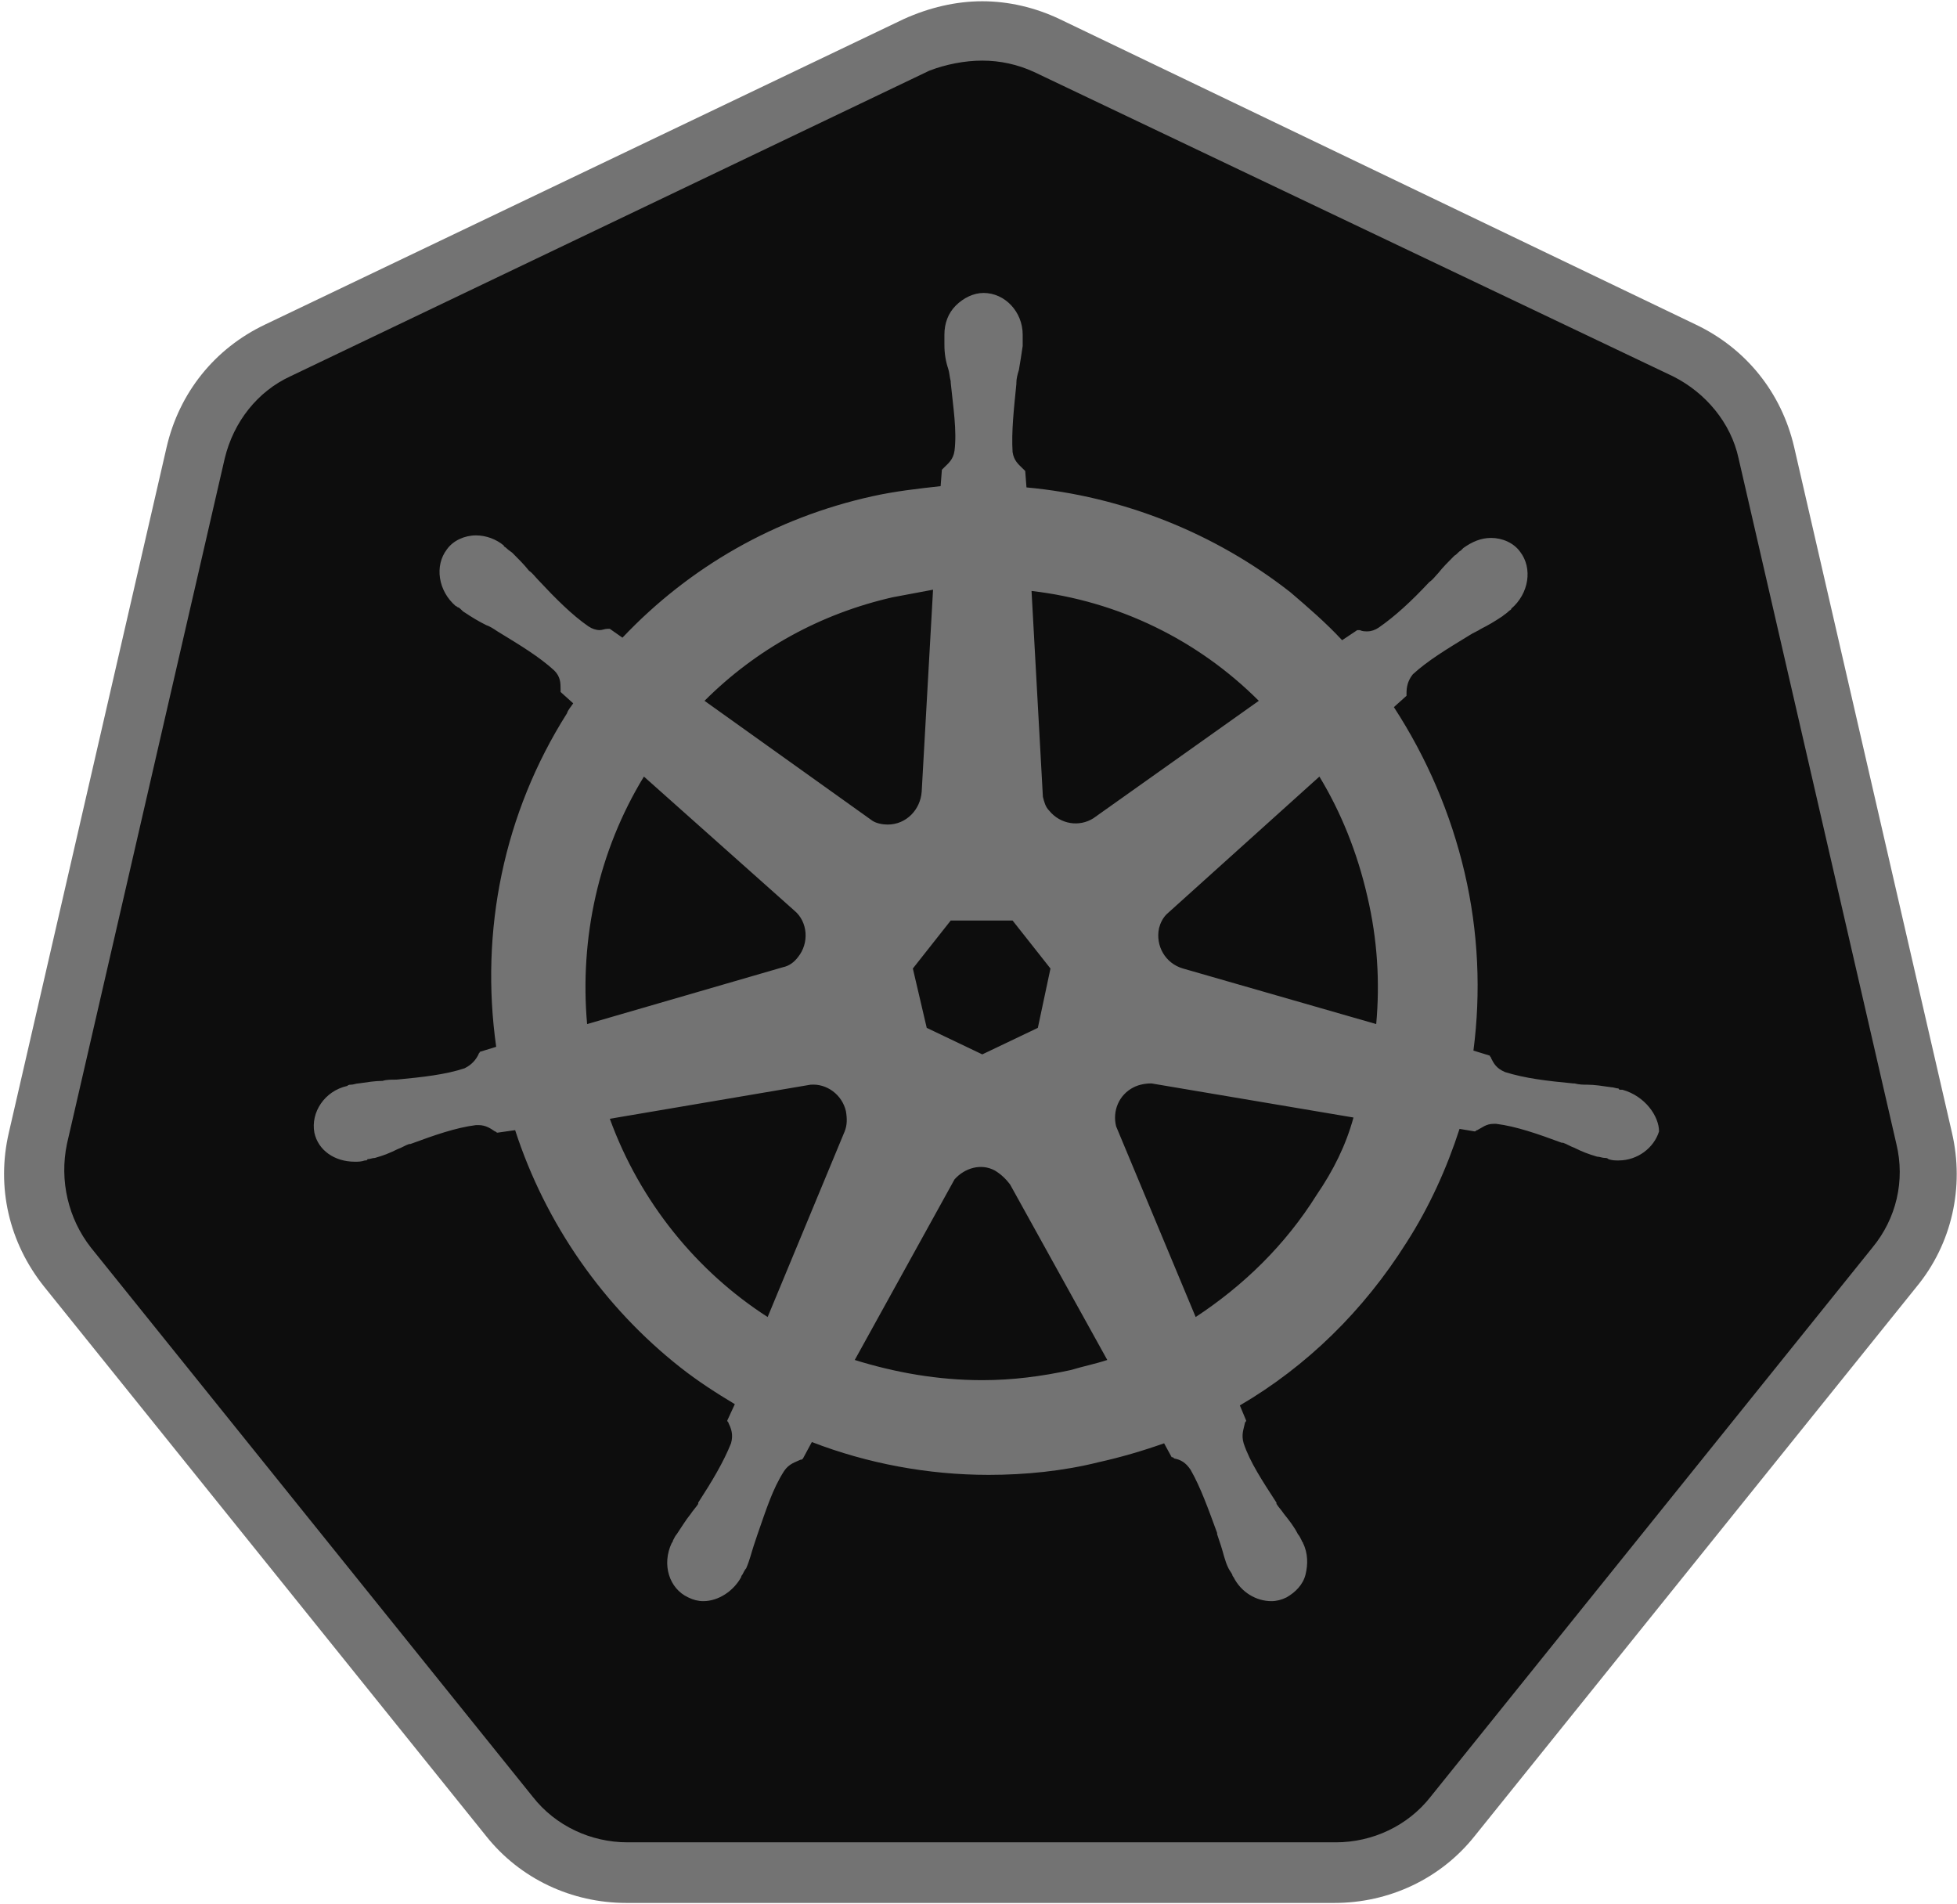 <?xml version="1.0" encoding="UTF-8" standalone="no"?>
<svg width="256px" height="249px" viewBox="0 0 256 249" version="1.1" xmlns="http://www.w3.org/2000/svg" xmlns:xlink="http://www.w3.org/1999/xlink" preserveAspectRatio="xMidYMid">
	<g>
		<path d="M82.085,244.934 C76.139,244.934 70.524,242.292 66.725,237.502 L8.919,165.657 C5.12,160.867 3.634,154.756 5.12,148.81 L25.765,59.128 C27.086,53.182 31.05,48.392 36.501,45.75 L120.072,5.781 C122.715,4.459 125.688,3.799 128.661,3.799 C131.634,3.799 134.606,4.459 137.249,5.781 L220.821,45.585 C226.271,48.227 230.235,53.017 231.556,58.963 L252.201,148.645 C253.523,154.591 252.201,160.702 248.403,165.492 L190.596,237.337 C186.797,241.961 181.182,244.769 175.236,244.769 L82.085,244.934 L82.085,244.934 Z" fill="rgb(13,13,13)"></path>
		<path d="M128.495,7.928 C130.808,7.928 133.12,8.423 135.267,9.414 L218.839,49.218 C223.133,51.365 226.436,55.329 227.427,59.954 L248.072,149.636 C249.228,154.426 248.072,159.381 244.934,163.179 L187.128,235.025 C184.155,238.823 179.53,240.97 174.741,240.97 L82.085,240.97 C77.295,240.97 72.671,238.823 69.698,235.025 L11.892,163.179 C8.919,159.381 7.763,154.426 8.754,149.636 L29.399,59.954 C30.555,55.164 33.693,51.2 37.987,49.218 L121.559,9.249 C123.706,8.423 126.183,7.928 128.495,7.928 L128.495,7.928 Z M128.495,0.165 L128.495,0.165 C125.027,0.165 121.559,0.991 118.255,2.477 L34.684,42.446 C28.077,45.585 23.453,51.365 21.801,58.467 L1.156,148.15 C-0.495,155.252 1.156,162.519 5.781,168.299 L63.587,240.145 C68.046,245.76 74.818,248.898 81.92,248.898 L174.575,248.898 C181.677,248.898 188.449,245.76 192.908,240.145 L250.715,168.299 C255.339,162.684 256.991,155.252 255.339,148.15 L234.694,58.467 C233.043,51.365 228.418,45.585 221.812,42.446 L138.57,2.477 C135.432,0.991 131.964,0.165 128.495,0.165 L128.495,0.165 L128.495,0.165 Z" fill="rgb(115,115,115)"></path>
		<path d="M212.232,142.534 L212.232,142.534 L212.232,142.534 C212.067,142.534 212.067,142.534 212.232,142.534 L212.067,142.534 C211.902,142.534 211.737,142.534 211.737,142.369 C211.406,142.369 211.076,142.204 210.746,142.204 C209.59,142.039 208.599,141.874 207.608,141.874 C207.112,141.874 206.617,141.874 205.956,141.708 L205.791,141.708 C202.323,141.378 199.515,141.048 196.872,140.222 C195.716,139.726 195.386,139.066 195.055,138.405 C195.055,138.24 194.89,138.24 194.89,138.075 L194.89,138.075 L192.743,137.414 C193.734,129.817 193.404,121.889 191.587,114.126 C189.77,106.364 186.632,99.097 182.338,92.49 L183.99,91.004 L183.99,90.674 C183.99,89.848 184.155,89.022 184.815,88.196 C186.797,86.379 189.275,84.893 192.248,83.076 L192.248,83.076 C192.743,82.746 193.239,82.581 193.734,82.25 C194.725,81.755 195.551,81.259 196.542,80.599 C196.707,80.434 197.037,80.268 197.368,79.938 C197.533,79.773 197.698,79.773 197.698,79.608 L197.698,79.608 C200.01,77.626 200.506,74.323 198.854,72.175 C198.028,71.019 196.542,70.359 195.055,70.359 C193.734,70.359 192.578,70.854 191.422,71.68 L191.422,71.68 L191.422,71.68 C191.257,71.845 191.257,71.845 191.092,72.01 C190.761,72.175 190.596,72.506 190.266,72.671 C189.44,73.497 188.779,74.157 188.119,74.983 C187.788,75.314 187.458,75.809 186.963,76.139 L186.963,76.139 C184.65,78.617 182.503,80.599 180.356,82.085 C179.861,82.415 179.365,82.581 178.87,82.581 C178.539,82.581 178.209,82.581 177.879,82.415 L177.548,82.415 L177.548,82.415 L175.566,83.737 C173.419,81.425 171.107,79.443 168.795,77.461 C158.885,69.698 146.828,64.908 134.276,63.752 L134.111,61.605 C133.946,61.44 133.946,61.44 133.781,61.275 C133.285,60.779 132.625,60.284 132.459,59.128 C132.294,56.485 132.625,53.512 132.955,50.209 L132.955,50.044 C132.955,49.548 133.12,48.888 133.285,48.392 C133.45,47.401 133.615,46.41 133.781,45.254 L133.781,44.263 L133.781,43.768 L133.781,43.768 L133.781,43.768 C133.781,40.795 131.468,38.317 128.661,38.317 C127.339,38.317 126.018,38.978 125.027,39.969 C124.036,40.96 123.541,42.281 123.541,43.768 L123.541,43.768 L123.541,43.768 L123.541,44.098 L123.541,45.089 C123.541,46.245 123.706,47.236 124.036,48.227 C124.201,48.723 124.201,49.218 124.366,49.879 L124.366,50.044 C124.697,53.347 125.192,56.32 124.862,58.963 C124.697,60.119 124.036,60.614 123.541,61.11 C123.375,61.275 123.375,61.275 123.21,61.44 L123.21,61.44 L123.045,63.587 C120.072,63.917 117.099,64.248 114.126,64.908 C101.409,67.716 90.178,74.157 81.425,83.406 L79.773,82.25 L79.443,82.25 C79.112,82.25 78.782,82.415 78.452,82.415 C77.956,82.415 77.461,82.25 76.965,81.92 C74.818,80.434 72.671,78.286 70.359,75.809 L70.359,75.809 C70.028,75.479 69.698,74.983 69.203,74.653 C68.542,73.827 67.881,73.166 67.055,72.341 C66.89,72.175 66.56,72.01 66.23,71.68 C66.065,71.515 65.899,71.515 65.899,71.35 L65.899,71.35 C64.908,70.524 63.587,70.028 62.266,70.028 C60.779,70.028 59.293,70.689 58.467,71.845 C56.815,73.992 57.311,77.295 59.623,79.277 L59.623,79.277 L59.623,79.277 C59.788,79.277 59.788,79.443 59.954,79.443 C60.284,79.608 60.449,79.938 60.779,80.103 C61.77,80.764 62.596,81.259 63.587,81.755 C64.083,81.92 64.578,82.25 65.074,82.581 L65.074,82.581 C68.046,84.397 70.524,85.884 72.506,87.701 C73.332,88.526 73.332,89.352 73.332,90.178 L73.332,90.508 L73.332,90.508 L74.983,91.995 C74.653,92.49 74.323,92.821 74.157,93.316 C65.899,106.364 62.761,121.724 64.908,136.919 L62.761,137.579 C62.761,137.745 62.596,137.745 62.596,137.91 C62.266,138.57 61.77,139.231 60.779,139.726 C58.302,140.552 55.329,140.883 51.861,141.213 L51.695,141.213 C51.2,141.213 50.539,141.213 50.044,141.378 C49.053,141.378 48.062,141.543 46.906,141.708 C46.575,141.708 46.245,141.874 45.915,141.874 C45.75,141.874 45.585,141.874 45.419,142.039 L45.419,142.039 L45.419,142.039 C42.446,142.699 40.63,145.507 41.125,148.15 C41.621,150.462 43.768,151.948 46.41,151.948 C46.906,151.948 47.236,151.948 47.732,151.783 L47.732,151.783 L47.732,151.783 C47.897,151.783 48.062,151.783 48.062,151.618 C48.392,151.618 48.723,151.453 49.053,151.453 C50.209,151.123 51.035,150.792 52.026,150.297 C52.521,150.132 53.017,149.801 53.512,149.636 L53.677,149.636 C56.815,148.48 59.623,147.489 62.266,147.159 L62.596,147.159 C63.587,147.159 64.248,147.654 64.743,147.985 C64.908,147.985 64.908,148.15 65.074,148.15 L65.074,148.15 L67.386,147.819 C71.35,160.041 78.947,170.942 89.022,178.87 C91.334,180.686 93.646,182.173 96.124,183.659 L95.133,185.806 C95.133,185.972 95.298,185.972 95.298,186.137 C95.628,186.797 95.959,187.623 95.628,188.779 C94.637,191.257 93.151,193.734 91.334,196.542 L91.334,196.707 C91.004,197.203 90.674,197.533 90.343,198.028 C89.683,198.854 89.187,199.68 88.526,200.671 C88.361,200.836 88.196,201.166 88.031,201.497 C88.031,201.662 87.866,201.827 87.866,201.827 L87.866,201.827 L87.866,201.827 C86.545,204.635 87.535,207.773 90.013,208.929 C90.674,209.259 91.334,209.425 91.995,209.425 C93.977,209.425 95.959,208.103 96.95,206.286 L96.95,206.286 L96.95,206.286 C96.95,206.121 97.115,205.956 97.115,205.956 C97.28,205.626 97.445,205.295 97.61,205.13 C98.106,203.974 98.271,203.148 98.601,202.157 C98.766,201.662 98.932,201.166 99.097,200.671 L99.097,200.671 C100.253,197.368 101.079,194.725 102.565,192.413 C103.226,191.422 104.052,191.257 104.712,190.926 C104.877,190.926 104.877,190.926 105.043,190.761 L105.043,190.761 L106.199,188.614 C113.466,191.422 121.394,192.908 129.321,192.908 C134.111,192.908 139.066,192.413 143.69,191.257 C146.663,190.596 149.471,189.77 152.279,188.779 L153.27,190.596 C153.435,190.596 153.435,190.596 153.6,190.761 C154.426,190.926 155.086,191.257 155.747,192.248 C157.068,194.56 158.059,197.368 159.215,200.506 L159.215,200.671 C159.381,201.166 159.546,201.662 159.711,202.157 C160.041,203.148 160.206,204.139 160.702,205.13 C160.867,205.461 161.032,205.626 161.197,205.956 C161.197,206.121 161.363,206.286 161.363,206.286 L161.363,206.286 L161.363,206.286 C162.354,208.268 164.335,209.425 166.317,209.425 C166.978,209.425 167.639,209.259 168.299,208.929 C169.455,208.268 170.446,207.277 170.777,205.956 C171.107,204.635 171.107,203.148 170.446,201.827 L170.446,201.827 L170.446,201.827 C170.446,201.662 170.281,201.662 170.281,201.497 C170.116,201.166 169.951,200.836 169.786,200.671 C169.29,199.68 168.63,198.854 167.969,198.028 C167.639,197.533 167.308,197.203 166.978,196.707 L166.978,196.542 C165.161,193.734 163.51,191.257 162.684,188.779 C162.354,187.623 162.684,186.963 162.849,186.137 C162.849,185.972 163.014,185.972 163.014,185.806 L163.014,185.806 L162.188,183.825 C170.942,178.705 178.374,171.437 183.99,162.519 C186.963,157.894 189.275,152.774 190.926,147.654 L192.908,147.985 C193.074,147.985 193.074,147.819 193.239,147.819 C193.899,147.489 194.395,146.994 195.386,146.994 L195.716,146.994 C198.359,147.324 201.166,148.315 204.305,149.471 L204.47,149.471 C204.965,149.636 205.461,149.966 205.956,150.132 C206.947,150.627 207.773,150.957 208.929,151.288 C209.259,151.288 209.59,151.453 209.92,151.453 C210.085,151.453 210.25,151.453 210.415,151.618 L210.415,151.618 C210.911,151.783 211.241,151.783 211.737,151.783 C214.214,151.783 216.361,150.132 217.022,147.985 C217.022,146.003 215.205,143.36 212.232,142.534 L212.232,142.534 Z M135.763,134.441 L128.495,137.91 L121.228,134.441 L119.412,126.679 L124.366,120.403 L132.459,120.403 L137.414,126.679 L135.763,134.441 L135.763,134.441 Z M178.87,117.265 C180.191,122.88 180.521,128.495 180.026,133.946 L154.756,126.679 C152.444,126.018 151.123,123.706 151.618,121.394 C151.783,120.733 152.114,120.072 152.609,119.577 L172.594,101.574 C175.401,106.199 177.548,111.484 178.87,117.265 L178.87,117.265 Z M164.666,91.665 L143.03,107.025 C141.213,108.181 138.735,107.85 137.249,106.034 C136.754,105.538 136.588,104.877 136.423,104.217 L134.937,77.295 C146.333,78.617 156.738,83.737 164.666,91.665 L164.666,91.665 Z M116.769,78.121 C118.586,77.791 120.237,77.461 122.054,77.13 L120.568,103.556 C120.403,105.868 118.586,107.85 116.108,107.85 C115.448,107.85 114.622,107.685 114.126,107.355 L92.16,91.665 C98.932,84.893 107.355,80.268 116.769,78.121 L116.769,78.121 Z M84.232,101.574 L103.886,119.081 C105.703,120.568 105.868,123.375 104.382,125.192 C103.886,125.853 103.226,126.348 102.4,126.514 L76.8,133.946 C75.809,122.715 78.286,111.319 84.232,101.574 L84.232,101.574 Z M79.773,146.333 L106.034,141.874 C108.181,141.708 110.163,143.195 110.658,145.342 C110.823,146.333 110.823,147.159 110.493,147.985 L110.493,147.985 L100.418,172.263 C91.169,166.317 83.737,157.234 79.773,146.333 L79.773,146.333 Z M140.057,179.2 C136.258,180.026 132.459,180.521 128.495,180.521 C122.715,180.521 117.099,179.53 111.814,177.879 L124.862,154.261 C126.183,152.774 128.33,152.114 130.147,153.105 C130.973,153.6 131.634,154.261 132.129,154.921 L132.129,154.921 L144.846,177.879 C143.36,178.374 141.708,178.705 140.057,179.2 L140.057,179.2 Z M172.263,156.243 C168.134,162.849 162.684,168.134 156.408,172.263 L146.003,147.324 C145.507,145.342 146.333,143.195 148.315,142.204 C148.975,141.874 149.801,141.708 150.627,141.708 L177.053,146.168 C176.062,149.801 174.41,153.105 172.263,156.243 L172.263,156.243 Z" fill="rgb(115,115,115)"></path>
	</g>
</svg>